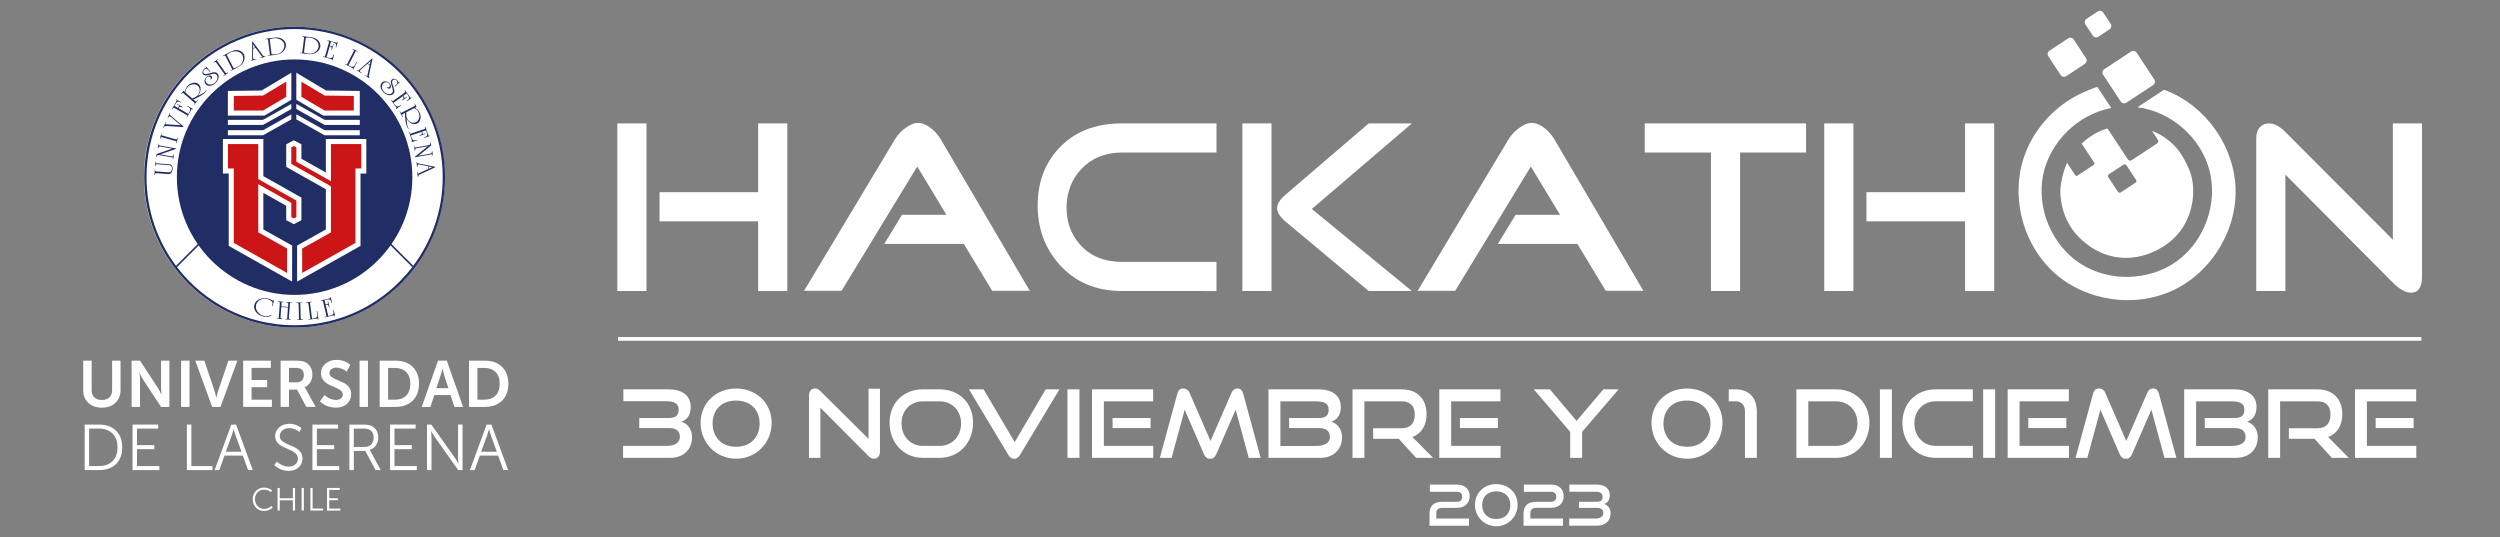 <?xml version="1.0" encoding="utf-8"?>
<!-- Generator: Adobe Illustrator 27.9.0, SVG Export Plug-In . SVG Version: 6.00 Build 0)  -->
<svg version="1.1" id="Capa_1" xmlns="http://www.w3.org/2000/svg" xmlns:xlink="http://www.w3.org/1999/xlink" x="0px" y="0px"
	 viewBox="0 0 1350 290" enable-background="new 0 0 1350 290" xml:space="preserve">
<rect x="0" y="0" width="1350" height="290" fill="#808080" stroke="none"/>
<rect x="0.25" fill="none" width="1349.5" height="290"/>
<g>
	<g>
		<g>
			<g>
				<path fill="#FFFFFF" d="M349.1,157.15h-15.74V66.64h15.74V157.15z M409.4,103.77V66.64h15.74v90.52H409.4v-37.64h-53.25v-15.74
					h53.25V103.77z"/>
				<path fill="#FFFFFF" d="M520.46,131.72H477.5l9.59-15.74h23.97l-15.75-26.07l-40.85,67.11H434.2l49.1-81.83
					c1.59-2.6,3.65-4.74,6.17-6.42c2.18-1.51,4.11-2.31,5.79-2.39c1.85-0.17,3.9,0.46,6.17,1.89c2.6,1.68,4.78,3.99,6.55,6.92
					l48.09,81.83h-20.3L520.46,131.72z"/>
				<path fill="#FFFFFF" d="M605.91,157.15c-14.1,0-25.43-4.83-33.99-14.48c-7.72-8.81-11.58-19.39-11.58-31.72
					c0-12.17,3.69-22.32,11.08-30.47c8.39-9.23,19.89-13.85,34.49-13.85h50.99v15.74h-50.99c-9.06,0-16.41,2.98-22.03,8.94
					c-4.95,5.29-7.6,11.83-7.93,19.64c-0.25,8.23,2.1,15.19,7.05,20.9c5.54,6.38,13.18,9.57,22.91,9.57h50.99v15.74L605.91,157.15
					L605.91,157.15z"/>
				<path fill="#FFFFFF" d="M686.61,157.15h-15.74V66.64h15.74V157.15z M739.1,157.15h23.29l-54.01-44.31l54.01-46.2H739.1
					l-44.94,38.52c-3.02,2.6-4.53,5.04-4.53,7.3c0,2.18,1.51,4.58,4.53,7.18L739.1,157.15z"/>
				<path fill="#FFFFFF" d="M851.8,131.72h-42.95l9.59-15.74h23.97l-15.75-26.07l-40.85,67.11h-20.26l49.1-81.83
					c1.59-2.6,3.65-4.74,6.17-6.42c2.18-1.51,4.11-2.31,5.79-2.39c1.85-0.17,3.9,0.46,6.17,1.89c2.6,1.68,4.78,3.99,6.55,6.92
					l48.09,81.83h-20.3L851.8,131.72z"/>
				<path fill="#FFFFFF" d="M939.65,82.37v74.78h-15.74V82.37h-35.75V66.64h87.12v15.74L939.65,82.37L939.65,82.37z"/>
				<path fill="#FFFFFF" d="M1000.83,157.15h-15.74V66.64h15.74V157.15z M1061.13,103.77V66.64h15.74v90.52h-15.74v-37.64h-53.25
					v-15.74h53.25V103.77z"/>
				<path fill="#FFFFFF" d="M1292.14,152.62l-58.03-58.34v62.87h-15.74V74.57c0-2.43,0.63-4.36,1.89-5.79s2.9-2.14,4.91-2.14
					c2.94,0,5.92,1.55,8.94,4.66l58.03,58.16V66.64h15.74v82.71c0,5.79-1.97,8.69-5.92,8.69
					C1299.02,158.03,1295.74,156.23,1292.14,152.62z"/>
				<g>
					<path fill="#FFFFFF" d="M1133.11,19.82l6-3.96c1.01-0.67,1.29-2.03,0.62-3.04l-3.96-6c-0.67-1.01-2.03-1.29-3.04-0.62l-6,3.96
						c-1.01,0.67-1.29,2.03-0.62,3.04l3.96,6C1130.74,20.21,1132.1,20.49,1133.11,19.82z"/>
					<path fill="#FFFFFF" d="M1194.92,139.19c8.14-10.73,12.76-24.17,12.28-37.64c-0.81-22.75-16.13-44.34-37.35-52.61
						c-0.43-0.17-0.88-0.33-1.34-0.43l-14.27,9.4c18.11,2.29,34.2,16.34,38.84,34c4.71,17.85-2.58,38.24-17.52,49.08
						c-14.94,10.84-36.59,11.42-52.09,1.41c-15.51-10.02-23.88-29.98-20.15-48.06c3.68-17.82,18.89-32.67,36.77-36.02l-7.5-11.37
						c-1.41,0.33-4.69,1.71-5.15,1.89c-1.97,0.77-3.89,1.66-5.76,2.64c-3.75,1.97-7.29,4.35-10.54,7.06
						c-6.49,5.43-11.88,12.21-15.57,19.83c-7.01,14.46-7.22,31.49-1.52,46.42c3.33,8.74,8.68,16.74,15.72,22.93
						c17.1,15.03,43.32,18.7,63.9,8.95C1182.07,152.7,1189.32,146.59,1194.92,139.19z"/>
					<path fill="#FFFFFF" d="M1179.82,120.91c0.12-0.21,0.23-0.42,0.34-0.64c4.89-9.4,5.85-21.28,1.02-30.89
						c-1.83-3.87-4-7.64-7-10.71c-2.64-2.67-5.69-5-9.07-6.67c-0.97-0.48-1.97-0.91-2.99-1.27l3.11,4.72
						c0.44,0.67,0.26,1.58-0.42,2.02l-13.72,9.04c-0.67,0.44-1.58,0.26-2.02-0.42l-11.01-16.7c0,0-3.5,0.75-7.97,3.5
						c-0.01,0-0.01,0.01-0.01,0.01c-1.61,1-3.35,2.25-5.1,3.83c-0.29,0.26-0.59,0.53-0.88,0.81l6.85,10.4
						c0.22,0.33,0.12,0.77-0.2,0.98l-9.07,5.98c-0.33,0.22-0.77,0.12-0.98-0.2l-4.5-6.84c-1.11,2.64-2.01,5.35-2.64,8.12
						c-0.51,2.26-0.85,4.55-0.97,6.88c-0.01,9.48,3.49,18.86,10.37,25.56c7.82,7.61,17.54,11.79,28.7,10.62
						c5.86-0.61,11.88-2.84,17.04-6.27C1173.36,129.72,1177.31,125.66,1179.82,120.91z M1145.21,103.9
						c-0.5,0.33-1.18,0.19-1.51-0.31l-5.24-7.95c-0.33-0.5-0.19-1.17,0.31-1.51l7.96-5.24c0.5-0.33,1.17-0.19,1.51,0.31l5.24,7.95
						c0.33,0.5,0.19,1.18-0.31,1.51L1145.21,103.9z"/>
					<path fill="#FFFFFF" d="M1148.25,55.45l14.43-9.51c1.01-0.67,1.29-2.03,0.62-3.04l-9.51-14.43c-0.67-1.01-2.03-1.29-3.04-0.62
						l-14.43,9.51c-1.01,0.67-1.29,2.03-0.62,3.04l9.51,14.43C1145.88,55.84,1147.24,56.12,1148.25,55.45z"/>
					<path fill="#FFFFFF" d="M1126.46,31.43l-6.64-10.07c-0.67-1.01-2.03-1.29-3.04-0.62l-10.07,6.64
						c-1.01,0.67-1.29,2.03-0.62,3.04l6.64,10.07c0.67,1.01,2.03,1.29,3.04,0.62l10.07-6.64
						C1126.85,33.8,1127.13,32.44,1126.46,31.43z"/>
				</g>
			</g>
		</g>
		<g>
			<g>
				<path fill="#FFFFFF" d="M336.46,247.24v-6.46h23.76c4.07,0,6.92-1.68,6.92-4.89c0-3.05-1.98-4.73-5.6-4.73h-16.33v-5.44h15.88
					c3.66,0,5.39-1.27,5.39-4.48c0-3.41-2.39-4.58-6.67-4.58h-23.2v-6.41h24.48c7.18,0,11.91,3.26,11.91,9.57
					c0,4.68-2.34,7.02-5.09,7.89c3.36,1.07,5.8,4.02,5.8,8.35c0,6.72-4.68,11.19-11.91,11.19h-25.34V247.24z"/>
				<path fill="#FFFFFF" d="M378.33,228.37c0-10.84,8.35-18.57,19.18-18.57c10.79,0,19.18,7.74,19.18,18.57
					c0,10.79-8.4,19.34-19.18,19.34C386.68,247.7,378.33,239.15,378.33,228.37z M397.52,216.31c-8.14,0-12.72,5.24-12.72,12.37
					c0,7.12,4.58,12.57,12.67,12.57c8.14,0,12.72-5.44,12.72-12.57C410.19,221.55,405.56,216.31,397.52,216.31z"/>
				<path fill="#FFFFFF" d="M443.01,220.17v27.07h-6.16v-33.59c0-2.39,1.27-3.87,3.31-3.87c0.97,0,1.78,0.36,2.75,1.32l26.11,25.9
					v-27.07h6.16v33.89c0,2.44-1.32,3.87-3.21,3.87c-1.07,0-2.04-0.46-2.95-1.37L443.01,220.17z"/>
				<path fill="#FFFFFF" d="M498.32,247.24c-10.33,0-17.96-8.14-17.96-18.88c0-10.89,7.63-18.12,17.96-18.12h9.01
					c10.69,0,18.12,7.38,18.12,18.12s-7.58,18.88-18.12,18.88H498.32z M507.33,240.78c6.82,0,11.65-5.14,11.65-12.11
					s-4.83-11.96-11.65-11.96h-9.01c-6.61,0-11.5,4.94-11.5,11.96c0,6.97,4.83,12.11,11.5,12.11H507.33z"/>
				<path fill="#FFFFFF" d="M523.25,210.25h7.89l16.79,28.5l16.74-28.5h7.43l-21.32,35.42c-0.76,1.27-1.78,2.09-3.1,2.09
					c-1.43,0-2.39-0.81-3.15-2.09L523.25,210.25z"/>
				<path fill="#FFFFFF" d="M576.43,247.24v-36.99h6.46v36.99H576.43z"/>
				<path fill="#FFFFFF" d="M589.66,247.24v-36.99h33.03v6.46h-26.61v24.07h26.67v6.46H589.66z M600.8,231.16v-5.44h20.51v5.44
					H600.8z"/>
				<path fill="#FFFFFF" d="M674.33,247.24l-7.07-26l-10.48,24.07c-0.71,1.58-1.73,2.44-3.31,2.44c-1.53,0-2.65-0.86-3.31-2.44
					l-10.43-24.07l-7.07,26h-6.36l9.52-34.81c0.46-1.78,1.48-2.65,3.21-2.65c1.37,0,2.65,0.76,3.26,2.19l11.4,26.16l11.4-26.16
					c0.61-1.42,1.73-2.19,3.1-2.19c1.58,0,2.6,0.87,3.1,2.65l9.46,34.81L674.33,247.24L674.33,247.24z"/>
				<path fill="#FFFFFF" d="M684.96,247.24v-36.99h27.07c7.23,0,12.01,3.26,12.01,9.57c0,4.68-2.39,7.02-5.14,7.89
					c3.36,1.07,5.8,4.02,5.8,8.35c0,6.77-4.68,11.19-11.91,11.19h-27.83V247.24z M696.11,231.16v-5.44h15.98
					c3.66,0,5.39-1.27,5.39-4.48c0-3.92-3.1-4.53-7.89-4.53h-18.17v24.12h18.73c4.63,0,7.99-1.27,7.99-4.88
					c0-3.05-1.98-4.78-5.6-4.78L696.11,231.16L696.11,231.16z"/>
				<path fill="#FFFFFF" d="M764.7,247.24l-9.36-10.28H741.5v-5.7h15.42c4.63,0,7.07-2.65,7.07-7.43s-2.65-7.12-7.07-7.12h-20.15
					v30.53h-6.41v-36.99h26.56c8.45,0,13.43,5.24,13.43,13.48c0,6.11-2.85,10.43-7.63,12.26l11.14,11.25H764.7z"/>
				<path fill="#FFFFFF" d="M777.21,247.24v-36.99h33.03v6.46h-26.61v24.07h26.67v6.46H777.21z M788.36,231.16v-5.44h20.51v5.44
					H788.36z"/>
				<path fill="#FFFFFF" d="M847.89,247.24V233.2l-19.64-22.95h8.7l14.4,17.05l14.45-17.05h8.24l-19.69,22.95v14.04L847.89,247.24
					L847.89,247.24z"/>
				<path fill="#FFFFFF" d="M891.8,228.37c0-10.84,8.35-18.57,19.18-18.57c10.79,0,19.18,7.74,19.18,18.57
					c0,10.79-8.4,19.34-19.18,19.34C900.15,247.7,891.8,239.15,891.8,228.37z M910.99,216.31c-8.14,0-12.72,5.24-12.72,12.37
					c0,7.12,4.58,12.57,12.67,12.57c8.14,0,12.72-5.44,12.72-12.57C923.66,221.55,919.03,216.31,910.99,216.31z"/>
				<path fill="#FFFFFF" d="M942.28,247.24v-24.88c0-3.66-1.83-5.65-5.19-5.65h-3.56v-6.46h3.56c7.43,0,11.6,4.48,11.6,12.11v24.88
					H942.28z"/>
				<path fill="#FFFFFF" d="M970.06,247.24v-36.99h21.42c10.43,0,18.01,7.38,18.01,18.12s-7.58,18.88-18.01,18.88L970.06,247.24
					L970.06,247.24z M991.49,240.78c6.67,0,11.55-5.14,11.55-12.11s-4.88-11.96-11.55-11.96h-15.01v24.07H991.49z"/>
				<path fill="#FFFFFF" d="M1015.15,247.24v-36.99h6.46v36.99H1015.15z"/>
				<path fill="#FFFFFF" d="M1045.27,247.24c-10.33,0-17.96-8.14-17.96-18.88c0-10.89,7.63-18.12,17.96-18.12h20.05v6.46h-20.05
					c-6.61,0-11.5,4.94-11.5,11.96c0,6.97,4.84,12.11,11.5,12.11h20.05v6.46L1045.27,247.24L1045.27,247.24z"/>
				<path fill="#FFFFFF" d="M1070.91,247.24v-36.99h6.46v36.99H1070.91z"/>
				<path fill="#FFFFFF" d="M1084.14,247.24v-36.99h33.03v6.46h-26.61v24.07h26.67v6.46H1084.14z M1095.29,231.16v-5.44h20.51v5.44
					H1095.29z"/>
				<path fill="#FFFFFF" d="M1168.82,247.24l-7.07-26l-10.48,24.07c-0.71,1.58-1.73,2.44-3.31,2.44c-1.53,0-2.65-0.86-3.31-2.44
					l-10.43-24.07l-7.07,26h-6.36l9.52-34.81c0.46-1.78,1.48-2.65,3.21-2.65c1.37,0,2.65,0.76,3.26,2.19l11.4,26.16l11.4-26.16
					c0.61-1.42,1.73-2.19,3.1-2.19c1.58,0,2.59,0.87,3.1,2.65l9.47,34.81L1168.82,247.24L1168.82,247.24z"/>
				<path fill="#FFFFFF" d="M1179.45,247.24v-36.99h27.07c7.23,0,12.01,3.26,12.01,9.57c0,4.68-2.39,7.02-5.14,7.89
					c3.36,1.07,5.8,4.02,5.8,8.35c0,6.77-4.68,11.19-11.91,11.19h-27.83V247.24z M1190.59,231.16v-5.44h15.98
					c3.66,0,5.39-1.27,5.39-4.48c0-3.92-3.1-4.53-7.89-4.53h-18.17v24.12h18.73c4.63,0,7.99-1.27,7.99-4.88
					c0-3.05-1.98-4.78-5.6-4.78L1190.59,231.16L1190.59,231.16z"/>
				<path fill="#FFFFFF" d="M1259.19,247.24l-9.36-10.28h-13.84v-5.7h15.42c4.63,0,7.07-2.65,7.07-7.43s-2.65-7.12-7.07-7.12h-20.15
					v30.53h-6.41v-36.99h26.56c8.45,0,13.43,5.24,13.43,13.48c0,6.11-2.85,10.43-7.63,12.26l11.14,11.25H1259.19z"/>
				<path fill="#FFFFFF" d="M1271.7,247.24v-36.99h33.03v6.46h-26.61v24.07h26.67v6.46H1271.7z M1282.85,231.16v-5.44h20.51v5.44
					H1282.85z"/>
				<path fill="#FFFFFF" d="M771.94,283.88v-6.5c0-4.31,2.38-6.41,6.84-6.41h8.03c1.68,0,2.81-1.01,2.81-2.69s-1.07-2.72-2.81-2.72
					h-14.68v-3.88h14.68c4.4,0,6.81,2.66,6.81,6.23c0,3.66-2.56,6.32-6.78,6.32h-8.06c-2.08,0-3.18,0.98-3.18,2.87v2.9h17.65v3.88
					H771.94z"/>
				<path fill="#FFFFFF" d="M796.48,272.56c0-6.5,5.01-11.14,11.51-11.14c6.47,0,11.51,4.64,11.51,11.14
					c0,6.47-5.04,11.6-11.51,11.6C801.49,284.16,796.48,279.03,796.48,272.56z M807.99,265.32c-4.88,0-7.63,3.14-7.63,7.42
					c0,4.27,2.75,7.54,7.6,7.54c4.88,0,7.63-3.27,7.63-7.54C815.59,268.46,812.82,265.32,807.99,265.32z"/>
				<path fill="#FFFFFF" d="M822.71,283.88v-6.5c0-4.31,2.38-6.41,6.84-6.41h8.03c1.68,0,2.81-1.01,2.81-2.69s-1.07-2.72-2.81-2.72
					H822.9v-3.88h14.68c4.4,0,6.81,2.66,6.81,6.23c0,3.66-2.56,6.32-6.78,6.32h-8.06c-2.08,0-3.18,0.98-3.18,2.87v2.9h17.65v3.88
					H822.71z"/>
				<path fill="#FFFFFF" d="M847.38,283.88V280h14.26c2.44,0,4.15-1.01,4.15-2.93c0-1.83-1.19-2.84-3.36-2.84h-9.8v-3.27h9.52
					c2.2,0,3.24-0.76,3.24-2.69c0-2.05-1.44-2.75-4-2.75h-13.92v-3.85h14.68c4.3,0,7.14,1.95,7.14,5.74c0,2.81-1.4,4.21-3.05,4.73
					c2.02,0.64,3.48,2.41,3.48,5.01c0,4.03-2.81,6.72-7.14,6.72L847.38,283.88L847.38,283.88z"/>
			</g>
		</g>
		<line fill="none" stroke="#FFFFFF" stroke-width="2" stroke-miterlimit="10" x1="333.71" y1="183" x2="1307.53" y2="183"/>
	</g>
	<g>
		<ellipse fill-rule="evenodd" clip-rule="evenodd" fill="#FFFFFF" cx="158.95" cy="95.65" rx="81.23" ry="81.23"/>
		<ellipse fill-rule="evenodd" clip-rule="evenodd" fill="#212E66" cx="159.09" cy="95.67" rx="63.58" ry="63.58"/>
		<polygon fill-rule="evenodd" clip-rule="evenodd" fill="#FFFFFF" points="141.26,48.88 157.32,39.26 157.32,53.86 142.78,62.43 
			123.05,62.43 123.05,49.11 		"/>
		<polygon fill-rule="evenodd" clip-rule="evenodd" fill="#CB1517" points="126.26,51.81 126.26,59.69 142.03,59.69 154.58,52.29 
			154.58,44.09 142.03,51.61 		"/>
		<polygon fill-rule="evenodd" clip-rule="evenodd" fill="#FFFFFF" points="123.05,67.46 142.03,67.46 157.32,58.86 157.32,56.12 
			142.03,64.72 123.05,64.72 		"/>
		<polygon fill-rule="evenodd" clip-rule="evenodd" fill="#FFFFFF" points="123.05,73.06 142.03,73.06 157.32,64.46 157.32,61.72 
			142.03,70.32 123.05,70.32 		"/>
		<polygon fill-rule="evenodd" clip-rule="evenodd" fill="#FFFFFF" points="142.21,95.12 162.77,106.7 162.77,118.89 158.67,121.07 
			154.56,118.9 154.56,111.1 142.21,104.14 142.21,123.9 157.75,132.59 157.73,152.06 123.51,132.77 123.51,93.72 120.36,93.72 
			120.36,75.05 142.21,75.05 		"/>
		<polygon fill-rule="evenodd" clip-rule="evenodd" fill="#CB1517" points="123.1,77.79 126.25,77.79 139.47,77.79 139.47,90.98 
			139.47,96.72 160.03,108.3 160.03,117.25 158.67,117.97 157.3,117.25 157.3,109.5 139.47,99.46 139.47,125.5 155.01,134.19 
			155,147.38 126.25,131.18 126.25,90.98 123.1,90.98 		"/>
		<polygon fill-rule="evenodd" clip-rule="evenodd" fill="#FFFFFF" points="162.77,85.73 175.97,93.16 175.97,75.05 197.81,75.05 
			197.81,93.72 194.67,93.72 194.67,132.77 160.44,152.06 160.43,132.59 175.97,123.9 175.97,102.18 154.56,90.12 154.56,77.93 
			158.66,75.76 162.77,77.93 		"/>
		<polygon fill-rule="evenodd" clip-rule="evenodd" fill="#CB1517" points="160.04,79.58 160.04,87.33 178.71,97.84 178.71,90.98 
			178.71,77.79 191.93,77.79 195.08,77.79 195.08,90.98 191.93,90.98 191.93,131.18 163.18,147.38 163.17,134.19 178.71,125.5 
			178.71,100.92 178.25,100.32 157.3,88.52 157.3,79.58 158.67,78.85 		"/>
		<polygon fill-rule="evenodd" clip-rule="evenodd" fill="#FFFFFF" points="176.07,48.88 160.01,39.26 160.01,53.86 174.55,62.43 
			194.28,62.43 194.28,49.11 		"/>
		<polygon fill-rule="evenodd" clip-rule="evenodd" fill="#CB1517" points="191.06,51.81 191.06,59.69 175.3,59.69 162.75,52.29 
			162.75,44.09 175.3,51.61 		"/>
		<polygon fill-rule="evenodd" clip-rule="evenodd" fill="#FFFFFF" points="194.28,67.46 175.3,67.46 160.01,58.86 160.01,56.12 
			175.3,64.72 194.28,64.72 		"/>
		<polygon fill-rule="evenodd" clip-rule="evenodd" fill="#FFFFFF" points="194.28,73.06 175.3,73.06 160.01,64.46 160.01,61.72 
			175.3,70.32 194.28,70.32 		"/>
		<path fill-rule="evenodd" clip-rule="evenodd" fill="#212E66" d="M108.08,131.73l-12.51,12.51
			c14.61,19.08,37.63,31.39,63.52,31.39c25.9,0,48.91-12.31,63.53-31.4l-12.49-12.49l0.61-0.61l12.41,12.41
			c10-13.35,15.92-29.93,15.92-47.89c0-44.17-35.81-79.97-79.97-79.97c-44.17,0-79.97,35.8-79.97,79.97
			c0,17.96,5.92,34.54,15.92,47.89l12.43-12.43L108.08,131.73L108.08,131.73z M159.09,14.43c44.86,0,81.23,36.36,81.23,81.23
			c0,44.86-36.37,81.23-81.23,81.23s-81.23-36.36-81.23-81.23C77.86,50.8,114.23,14.43,159.09,14.43z"/>
		<path fill-rule="evenodd" clip-rule="evenodd" fill="#212E66" d="M83.98,89.74l-0.26-0.02l0.19-2.47l0.26,0.02l-0.07,0.88
			l7.46,0.57c0.36,0.03,0.67,0.16,0.93,0.41s0.45,0.55,0.57,0.92c0.12,0.37,0.17,0.74,0.16,1.11c-0.03,0.37-0.11,0.77-0.26,1.21
			s-0.31,0.78-0.51,1.01c-0.41,0.47-0.95,0.68-1.61,0.63l-6.49-0.49c-0.43-0.03-0.68,0.31-0.73,1.02l-0.26-0.02l0.23-2.96l0.26,0.02
			l-0.07,0.93l7.25,0.55c0.51,0.04,0.93-0.12,1.27-0.49c0.34-0.36,0.53-0.84,0.58-1.44c0.04-0.53-0.09-0.98-0.4-1.35
			c-0.3-0.36-0.69-0.56-1.15-0.6l-6.61-0.5c-0.43-0.03-0.67,0.23-0.71,0.78L83.98,89.74L83.98,89.74z M93.26,85.96l0.16-0.87
			l-7.35-1.31c-0.41-0.07-0.7-0.08-0.89-0.02c-0.3,0.09-0.5,0.43-0.61,1.02l-0.26-0.05l0.28-1.57l8.35-2.88l0.01-0.03l-6.4-1.14
			c-0.27-0.05-0.51,0.02-0.72,0.2c-0.22,0.18-0.36,0.43-0.41,0.75L85.16,80l0.42-2.37l0.26,0.05l-0.14,0.8l9.35,1.67L95,80.42
			l-8.4,2.94v0.02l5.82,1.04c0.45,0.08,0.78,0.02,0.99-0.19c0.14-0.17,0.24-0.45,0.31-0.84l0.26,0.05l-0.46,2.58L93.26,85.96
			L93.26,85.96z M95.01,77.25l0.27-0.95l-7.81-2.22c-0.26-0.07-0.45-0.03-0.58,0.13c-0.13,0.16-0.25,0.42-0.34,0.76L86.3,74.9
			l0.82-2.89l0.25,0.07l-0.27,0.94l7.6,2.16c0.23,0.07,0.39,0.1,0.47,0.1c0.15,0,0.28-0.04,0.37-0.13c0.08-0.12,0.18-0.38,0.3-0.8
			l0.25,0.07l-0.82,2.9L95.01,77.25L95.01,77.25z M97.61,67.63l-5.34-4.49c-0.22-0.15-0.35-0.24-0.4-0.26
			c-0.26-0.12-0.46-0.1-0.62,0.03c-0.16,0.14-0.3,0.35-0.43,0.64l-0.07,0.16l-0.24-0.11l1.21-2.69l0.24,0.11l-0.39,0.87l7.53,6.41
			l-0.14,0.32l-8.48-0.56c-0.5-0.03-0.88-0.03-1.13,0s-0.44,0.1-0.55,0.2c-0.12,0.1-0.22,0.27-0.33,0.49l-0.13,0.3l-0.24-0.11
			l1.38-3.05L89.71,66l-0.49,1.07L97.61,67.63L97.61,67.63z M103.57,58.84l0.49,0.28l0.16-0.27l-2.93-1.68l-0.16,0.27l0.63,0.36
			c0.39,0.22,0.66,0.49,0.82,0.79c0.16,0.3,0.18,0.69,0.06,1.15c-0.26,0.58-0.56,1.18-0.91,1.78l-5.34-3.07
			c0.18-0.31,0.33-0.51,0.45-0.6c0.22-0.22,0.48-0.3,0.78-0.23c0.29,0.07,0.62,0.21,0.97,0.41l0.13-0.23l-2.96-1.7l-0.13,0.23
			l1.21,0.7l-0.73,1.26l-1.98-1.14l0.21-0.37c0.52-0.9,0.97-1.48,1.34-1.73c0.4-0.27,0.94-0.21,1.6,0.18l0.44,0.25l0.15-0.27
			l-2.72-1.56l-0.16,0.27l0.51,0.3l-2.63,4.57l0.23,0.13c0.18-0.31,0.35-0.52,0.52-0.63s0.37-0.1,0.61,0.04l7.01,4.03l-0.5,0.87
			l0.22,0.13L103.57,58.84L103.57,58.84z M97.74,50.6l1.33-1.53l0.67,0.58c0.24-1.23,0.7-2.26,1.38-3.1
			c0.53-0.61,1.17-1.1,1.92-1.44c0.75-0.35,1.5-0.5,2.24-0.46s1.37,0.28,1.88,0.72c0.56,0.48,0.92,1.08,1.08,1.81
			c0.16,0.72,0.13,1.48-0.1,2.27c-0.23,0.79-0.62,1.53-1.17,2.23l0.02,0.02c0.21-0.12,0.64-0.34,1.3-0.66s1.2-0.62,1.61-0.89
			c0.42-0.27,0.78-0.58,1.1-0.94c0.23-0.27,0.37-0.49,0.41-0.68l0.19-0.02c-0.03,0.38-0.21,0.77-0.56,1.17
			c-0.28,0.33-0.6,0.63-0.96,0.91s-0.68,0.51-0.98,0.7c-0.3,0.19-0.78,0.47-1.44,0.86c-1.28,0.67-2.37,1.19-3.27,1.55l0.98,0.85
			c0.15,0.13,0.28,0.21,0.39,0.22c0.1,0.02,0.21-0.01,0.32-0.09c0.14-0.13,0.29-0.27,0.44-0.4c0.07-0.11,0.17-0.24,0.31-0.4
			l0.2,0.17l-2.19,2.53l-0.2-0.17l0.61-0.71l-6.15-5.33c-0.31-0.27-0.67-0.18-1.07,0.29l-0.1,0.12L97.74,50.6L97.74,50.6z
			 M100.17,50.01l3.84,3.33l-0.06-0.28c1.31-0.43,2.27-0.98,2.87-1.68c0.45-0.52,0.75-1.1,0.91-1.76c0.16-0.65,0.15-1.28-0.01-1.88
			c-0.16-0.61-0.47-1.1-0.92-1.49c-0.5-0.4-1.08-0.64-1.76-0.71s-1.35,0.03-2.03,0.3s-1.28,0.69-1.8,1.26
			C100.44,47.97,100.1,48.94,100.17,50.01L100.17,50.01z M111.22,35.87l-0.24,0.21l0.37,0.43c-0.49,0.2-0.84,0.4-1.05,0.59
			c-0.47,0.45-0.79,0.97-0.93,1.55c-0.14,0.58-0.04,1.07,0.3,1.46c0.26,0.31,0.58,0.49,0.94,0.57c0.36,0.07,0.74,0.08,1.14,0
			c0.4-0.07,0.87-0.19,1.43-0.37c0.62-0.18,1.14-0.31,1.57-0.4c0.43-0.08,0.84-0.1,1.23-0.04c0.39,0.06,0.72,0.23,0.98,0.51
			c0.32,0.37,0.49,0.81,0.51,1.33c0.02,0.52-0.11,1.04-0.37,1.57s-0.63,1.01-1.1,1.41c-0.53,0.45-1.08,0.75-1.66,0.89
			s-1.13,0.13-1.64-0.02s-0.93-0.42-1.26-0.8c-0.21-0.27-0.36-0.58-0.44-0.95c-0.08-0.36-0.06-0.73,0.05-1.1s0.33-0.69,0.64-0.96
			c0.21-0.18,0.44-0.31,0.7-0.37c0.26-0.07,0.5-0.07,0.72-0.02s0.4,0.15,0.52,0.29c0.28,0.33,0.27,0.69-0.05,1.08l0.14,0.26
			c0.16-0.09,0.28-0.16,0.34-0.22c0.27-0.24,0.42-0.51,0.46-0.83c0.03-0.31-0.05-0.58-0.24-0.81c-0.2-0.23-0.46-0.36-0.78-0.39
			s-0.66,0.03-1.01,0.16c-0.35,0.14-0.65,0.31-0.91,0.54c-0.42,0.36-0.72,0.79-0.92,1.28c-0.2,0.49-0.26,0.98-0.2,1.47
			c0.06,0.49,0.25,0.91,0.57,1.28c0.4,0.46,0.89,0.74,1.47,0.85c0.58,0.1,1.2,0.04,1.85-0.19c0.64-0.23,1.25-0.59,1.82-1.09
			c0.44-0.38,0.81-0.81,1.12-1.27c0.31-0.47,0.53-0.94,0.67-1.43c0.13-0.49,0.16-0.96,0.09-1.41c-0.07-0.45-0.26-0.86-0.57-1.2
			c-0.3-0.35-0.67-0.57-1.12-0.65c-0.44-0.09-0.9-0.08-1.38,0c-0.47,0.09-1.04,0.23-1.69,0.43c-0.59,0.19-1.07,0.32-1.43,0.4
			s-0.7,0.1-1.04,0.06c-0.33-0.04-0.61-0.2-0.83-0.45c-0.15-0.17-0.24-0.37-0.26-0.61c-0.02-0.23,0.02-0.47,0.12-0.71
			c0.11-0.24,0.26-0.45,0.47-0.65c0.46-0.4,0.88-0.51,1.28-0.33c0.39,0.18,0.79,0.49,1.18,0.94l0.57,0.65l0.24-0.21L111.22,35.87
			L111.22,35.87z M120.61,40.9l0.8-0.57l-4.7-6.61c-0.15-0.22-0.33-0.3-0.54-0.26s-0.46,0.17-0.74,0.37l-0.15-0.21l2.45-1.74
			l0.15,0.21l-0.79,0.56l4.58,6.44c0.14,0.19,0.24,0.32,0.3,0.37c0.12,0.1,0.24,0.14,0.37,0.13c0.14-0.04,0.38-0.19,0.73-0.43
			l0.15,0.21l-2.46,1.75L120.61,40.9L120.61,40.9z M124.59,38.03l0.12,0.23l3.29-1.69c0.81-0.42,1.48-0.84,1.99-1.28
			c0.52-0.44,0.91-0.87,1.18-1.3c0.27-0.43,0.49-0.88,0.65-1.37c0.41-1.19,0.35-2.32-0.18-3.39c-0.18-0.36-0.43-0.68-0.74-0.96
			c-0.31-0.28-0.65-0.52-1.03-0.71c-0.38-0.19-0.78-0.34-1.2-0.43c-0.63-0.13-1.29-0.13-1.95,0c-0.67,0.12-1.41,0.39-2.22,0.81
			l-4.12,2.11l0.12,0.23l0.19-0.1c0.54-0.27,0.9-0.21,1.11,0.19l3.68,7.19L124.59,38.03L124.59,38.03z M130.88,29.71
			c-0.37-0.64-0.91-1.15-1.62-1.5c-0.71-0.36-1.49-0.53-2.35-0.51c-0.86,0.01-1.69,0.22-2.49,0.63c-0.93,0.47-1.58,0.91-1.96,1.31
			l3.69,7.21c0.63-0.11,1.43-0.41,2.4-0.91c0.8-0.41,1.44-0.97,1.92-1.68s0.76-1.47,0.83-2.29
			C131.38,31.16,131.24,30.41,130.88,29.71L130.88,29.71z M141.67,30.83L138,25.87l-1.33,0.38l-0.05,4.29
			c-0.01,0.4,0.03,0.73,0.11,1.01c0.06,0.21,0.16,0.34,0.29,0.4c0.14,0.06,0.34,0.06,0.6,0.01c0.15-0.02,0.39-0.08,0.73-0.18
			l0.07,0.25l-2.87,0.82l-0.07-0.25l0.68-0.19l0.01-9.88l0.3-0.09l4.86,6.59c0.16,0.23,0.34,0.47,0.51,0.72
			c0.18,0.25,0.39,0.44,0.62,0.57s0.5,0.16,0.8,0.07l0.07,0.25l-2.65,0.75l-0.07-0.25L141.67,30.83L141.67,30.83z M137.82,25.58
			l-1.11-1.56l-0.03,0.01l0.02,1.9L137.82,25.58L137.82,25.58z M144.78,29.84l1-0.13l-1.02-8.02c-0.06-0.45-0.38-0.64-0.98-0.56
			l-0.21,0.03l-0.03-0.26l4.59-0.58c0.9-0.12,1.69-0.12,2.36-0.01s1.28,0.33,1.83,0.67c0.36,0.23,0.69,0.5,0.98,0.81
			c0.3,0.31,0.54,0.65,0.73,1.02s0.31,0.76,0.37,1.16c0.13,1.19-0.2,2.27-0.99,3.25c-0.32,0.4-0.68,0.76-1.07,1.07
			c-0.4,0.31-0.91,0.58-1.55,0.82c-0.63,0.24-1.4,0.41-2.31,0.53l-3.67,0.47L144.78,29.84L144.78,29.84z M153.53,24.16
			c-0.13-0.73-0.46-1.39-1.01-1.96c-0.55-0.58-1.23-1-2.04-1.28c-0.82-0.28-1.67-0.36-2.55-0.25c-1.03,0.13-1.8,0.32-2.29,0.57
			l1.02,8.04c0.63,0.11,1.49,0.1,2.57-0.03c0.89-0.11,1.68-0.42,2.38-0.93c0.7-0.51,1.21-1.13,1.56-1.87
			C153.5,25.69,153.63,24.93,153.53,24.16L153.53,24.16z M162.17,28.45l1,0.13l1.02-8.02c0.06-0.45-0.21-0.71-0.81-0.79l-0.21-0.03
			l0.03-0.26l4.6,0.58c0.9,0.11,1.67,0.31,2.29,0.58s1.16,0.64,1.61,1.1c0.29,0.31,0.54,0.66,0.75,1.03s0.36,0.76,0.45,1.17
			s0.12,0.81,0.07,1.21c-0.17,1.18-0.76,2.15-1.77,2.9c-0.41,0.31-0.84,0.57-1.31,0.77c-0.46,0.2-1.03,0.33-1.71,0.4
			c-0.67,0.07-1.46,0.05-2.37-0.07l-3.67-0.47L162.17,28.45L162.17,28.45z M172.06,25.13c0.06-0.74-0.1-1.46-0.49-2.15
			c-0.38-0.69-0.94-1.28-1.65-1.75c-0.72-0.48-1.52-0.77-2.41-0.88c-1.03-0.13-1.82-0.14-2.36-0.02l-1.02,8.03
			c0.58,0.27,1.42,0.47,2.49,0.61c0.89,0.11,1.74,0.01,2.54-0.3c0.8-0.32,1.46-0.79,1.98-1.42
			C171.65,26.61,171.96,25.91,172.06,25.13L172.06,25.13z M179.38,32.06l-5-1.42l0.07-0.25l0.97,0.28l2.21-7.77
			c0.08-0.26,0.04-0.46-0.11-0.6c-0.15-0.13-0.39-0.25-0.74-0.35l0.07-0.25l5.07,1.44l0.16-0.57l0.3,0.08l-0.86,3.01l-0.3-0.09
			l0.14-0.49c0.21-0.74,0.14-1.27-0.22-1.59c-0.33-0.3-1-0.6-2-0.88l-0.41-0.12l-0.62,2.2l1.4,0.4l0.38-1.35l0.25,0.07l-0.93,3.28
			l-0.25-0.07c0.11-0.39,0.17-0.74,0.17-1.04s-0.14-0.53-0.41-0.7c-0.12-0.09-0.35-0.19-0.69-0.29l-1.68,5.93
			c0.67,0.19,1.32,0.34,1.95,0.45c0.48,0,0.85-0.12,1.1-0.34c0.26-0.22,0.45-0.55,0.57-0.99l0.2-0.69l0.3,0.08l-0.92,3.25l-0.3-0.08
			L179.38,32.06L179.38,32.06z M193.14,27.73l-0.12,0.23l-0.88-0.45l-4,7.8c0.49,0.25,0.93,0.44,1.34,0.59
			c0.4,0.14,0.79,0.19,1.16,0.14c0.37-0.05,0.65-0.25,0.84-0.62l1.04-2.03l0.28,0.14l-2.07,4.03l-0.28-0.14l0.26-0.5l-4.37-2.24
			l0.12-0.23l0.86,0.44l3.71-7.25c0.11-0.22,0.11-0.41-0.02-0.57s-0.35-0.32-0.65-0.47l0.12-0.23L193.14,27.73L193.14,27.73z
			 M198.3,41.23l-0.92-0.59l-0.14,0.22l2.32,1.49l0.14-0.22c-0.27-0.17-0.43-0.39-0.48-0.65c-0.05-0.26-0.05-0.54,0.02-0.84
			s0.13-0.58,0.2-0.86l1.71-8.01l-0.27-0.17l-7.4,6.54l-0.6-0.38l-0.14,0.22l2.51,1.61l0.14-0.22c-0.29-0.19-0.5-0.33-0.61-0.43
			c-0.21-0.16-0.35-0.31-0.39-0.45c-0.05-0.14-0.01-0.3,0.1-0.48c0.16-0.24,0.38-0.49,0.69-0.75l3.25-2.81l1.17,0.75L198.3,41.23
			L198.3,41.23z M199.68,34.87l-1.01-0.61l1.41-1.27l0.03,0.02L199.68,34.87L199.68,34.87z M215.87,44.33l-2.61,2.49l-0.22-0.23
			l0.63-0.6c0.43-0.41,0.73-0.82,0.88-1.22c0.15-0.4,0.02-0.82-0.39-1.26c-0.21-0.2-0.43-0.35-0.68-0.44
			c-0.24-0.09-0.48-0.12-0.71-0.09c-0.23,0.03-0.43,0.13-0.6,0.29c-0.25,0.23-0.38,0.52-0.41,0.85c-0.03,0.33,0.01,0.68,0.1,1.03
			c0.1,0.36,0.26,0.83,0.47,1.41c0.23,0.64,0.4,1.2,0.51,1.67c0.11,0.47,0.13,0.93,0.07,1.38s-0.26,0.83-0.6,1.15
			c-0.33,0.32-0.73,0.53-1.18,0.62s-0.92,0.09-1.41-0.02s-0.98-0.31-1.46-0.6c-0.48-0.29-0.93-0.64-1.33-1.06
			c-0.52-0.55-0.91-1.14-1.17-1.77c-0.26-0.64-0.35-1.25-0.27-1.84s0.34-1.09,0.78-1.51c0.35-0.33,0.76-0.54,1.25-0.63
			c0.48-0.09,0.98-0.05,1.48,0.13c0.5,0.17,0.94,0.46,1.32,0.86c0.24,0.25,0.43,0.54,0.58,0.88c0.15,0.34,0.22,0.67,0.21,1
			c-0.02,0.32-0.13,0.59-0.35,0.8c-0.21,0.2-0.48,0.3-0.79,0.28c-0.32-0.02-0.6-0.15-0.85-0.42c-0.06-0.06-0.14-0.17-0.23-0.33
			l0.26-0.15c0.41,0.3,0.77,0.3,1.08,0c0.13-0.13,0.22-0.3,0.26-0.53c0.04-0.22,0.02-0.46-0.05-0.72c-0.08-0.25-0.21-0.48-0.4-0.68
			c-0.29-0.3-0.62-0.5-0.99-0.6c-0.37-0.1-0.74-0.1-1.1,0s-0.67,0.26-0.93,0.48c-0.36,0.34-0.61,0.78-0.74,1.29
			c-0.13,0.52-0.11,1.06,0.06,1.64c0.17,0.58,0.49,1.11,0.97,1.62c0.43,0.45,0.92,0.79,1.46,1.03c0.54,0.24,1.07,0.34,1.59,0.3
			c0.51-0.04,0.95-0.23,1.3-0.57c0.27-0.28,0.43-0.61,0.47-1.01c0.04-0.39,0-0.8-0.1-1.22c-0.11-0.43-0.26-0.94-0.47-1.55
			c-0.2-0.55-0.35-1.02-0.44-1.41s-0.11-0.77-0.05-1.14s0.23-0.69,0.53-0.97c0.38-0.36,0.86-0.49,1.45-0.37
			c0.59,0.12,1.12,0.4,1.59,0.85c0.19,0.2,0.41,0.55,0.64,1.02l0.41-0.39L215.87,44.33L215.87,44.33z M214.16,58.3l-0.46,0.33
			l0.18,0.26l2.75-1.96l-0.18-0.25l-0.59,0.42c-0.37,0.26-0.72,0.4-1.06,0.41c-0.34,0.02-0.7-0.13-1.08-0.42
			c-0.42-0.48-0.83-1-1.24-1.57l5.02-3.57c0.21,0.29,0.33,0.51,0.36,0.66c0.11,0.3,0.07,0.57-0.11,0.8
			c-0.19,0.24-0.45,0.47-0.78,0.71l0.15,0.21l2.78-1.98l-0.15-0.21l-1.14,0.81l-0.84-1.19l1.86-1.32l0.25,0.35
			c0.6,0.85,0.94,1.5,1.01,1.94c0.07,0.48-0.2,0.94-0.83,1.38l-0.41,0.29l0.18,0.25l2.55-1.82l-0.18-0.25l-0.48,0.34l-3.06-4.3
			l-0.21,0.15c0.21,0.29,0.32,0.54,0.36,0.73c0.03,0.2-0.06,0.38-0.29,0.54l-6.59,4.68l-0.58-0.82l-0.21,0.15L214.16,58.3
			L214.16,58.3z M224,55.97l0.93,1.81l-0.78,0.4c1.05,0.69,1.84,1.5,2.35,2.44c0.37,0.72,0.57,1.5,0.62,2.32
			c0.04,0.83-0.1,1.58-0.41,2.25c-0.31,0.68-0.77,1.17-1.37,1.48c-0.66,0.34-1.35,0.44-2.08,0.32s-1.42-0.43-2.06-0.94
			c-0.65-0.51-1.19-1.15-1.63-1.92l-0.03,0.02c0.03,0.23,0.07,0.72,0.13,1.45c0.05,0.73,0.13,1.34,0.22,1.83
			c0.09,0.49,0.25,0.95,0.47,1.37c0.16,0.31,0.32,0.53,0.47,0.64l-0.05,0.18c-0.35-0.17-0.64-0.49-0.88-0.96
			c-0.2-0.38-0.36-0.79-0.48-1.23c-0.13-0.44-0.22-0.83-0.28-1.17c-0.06-0.35-0.15-0.9-0.26-1.65c-0.14-1.44-0.21-2.64-0.21-3.62
			l-1.16,0.59c-0.18,0.09-0.3,0.19-0.35,0.28c-0.06,0.09-0.07,0.2-0.03,0.33c0.07,0.18,0.14,0.37,0.21,0.56
			c0.08,0.1,0.16,0.25,0.25,0.43l-0.23,0.12l-1.53-2.98l0.23-0.12l0.43,0.83l7.25-3.71c0.37-0.19,0.41-0.56,0.13-1.1l-0.07-0.14
			L224,55.97L224,55.97z M223.64,58.43c1.02,0.34,1.79,1.02,2.32,2.05c0.33,0.69,0.5,1.41,0.49,2.14c0,0.73-0.16,1.4-0.48,2
			c-0.32,0.6-0.76,1.06-1.32,1.37c-0.53,0.27-1.11,0.37-1.73,0.29c-0.62-0.07-1.21-0.3-1.75-0.7c-0.55-0.39-0.98-0.89-1.29-1.5
			c-0.42-0.82-0.58-1.91-0.48-3.28l-0.29-0.05L223.64,58.43L223.64,58.43z M222.61,76.35l-0.53,0.18l0.1,0.3l3.2-1.08l-0.1-0.3
			l-0.68,0.23c-0.43,0.14-0.8,0.17-1.14,0.09c-0.33-0.08-0.63-0.32-0.91-0.72c-0.26-0.58-0.51-1.2-0.73-1.86l5.84-1.98
			c0.11,0.34,0.17,0.58,0.16,0.74c0.02,0.32-0.09,0.56-0.34,0.73c-0.25,0.17-0.57,0.32-0.95,0.45l0.08,0.25l3.23-1.09l-0.08-0.25
			l-1.33,0.45l-0.47-1.38l2.16-0.73l0.14,0.41c0.33,0.99,0.47,1.7,0.41,2.15c-0.07,0.48-0.46,0.84-1.19,1.08L229,74.18l0.1,0.3
			l2.97-1l-0.1-0.3l-0.56,0.19l-1.69-4.99l-0.25,0.08c0.11,0.34,0.16,0.61,0.13,0.8c-0.03,0.2-0.17,0.34-0.43,0.43l-7.66,2.59
			l-0.32-0.95l-0.25,0.08L222.61,76.35L222.61,76.35z M223.76,78.87l0.16,0.87l7.35-1.31c0.41-0.07,0.69-0.17,0.85-0.29
			c0.25-0.19,0.32-0.57,0.22-1.17l0.26-0.04l0.28,1.57l-6.84,5.59l0.01,0.03l6.4-1.14c0.27-0.05,0.47-0.19,0.61-0.44
			s0.18-0.52,0.13-0.84l0.26-0.05l0.42,2.37l-0.26,0.05l-0.14-0.8l-9.35,1.67l-0.05-0.27l6.86-5.67v-0.02l-5.83,1.04
			c-0.45,0.08-0.74,0.26-0.86,0.52c-0.07,0.2-0.07,0.5,0,0.9l-0.26,0.05l-0.46-2.58L223.76,78.87L223.76,78.87z M225.7,93.8
			l5.59-2.6l-0.11-1.38l-4.19-0.9c-0.39-0.09-0.72-0.12-1.01-0.1c-0.21,0.02-0.37,0.09-0.45,0.2c-0.08,0.12-0.13,0.32-0.13,0.59
			c-0.01,0.15,0,0.4,0.03,0.75l-0.26,0.02l-0.23-2.97l0.26-0.02l0.05,0.71l9.68,1.97l0.02,0.31l-7.43,3.45
			c-0.26,0.11-0.53,0.23-0.8,0.36c-0.28,0.13-0.5,0.29-0.68,0.49s-0.25,0.46-0.23,0.77l-0.26,0.02l-0.21-2.75l0.26-0.02L225.7,93.8
			L225.7,93.8z M231.62,91.07l1.75-0.78v-0.03l-1.87-0.36L231.62,91.07z"/>
		<path fill-rule="evenodd" clip-rule="evenodd" fill="#212E66" d="M147.58,162.55l0.19-0.81l0.27,0.06l-0.83,3.6l-0.27-0.06
			c0.15-0.66,0.23-1.16,0.23-1.51c0-0.35-0.11-0.66-0.33-0.95s-0.57-0.56-1.05-0.82c-0.48-0.26-0.98-0.44-1.49-0.56
			c-0.99-0.23-1.93-0.22-2.79,0.02c-0.87,0.24-1.58,0.65-2.15,1.22c-0.57,0.58-0.93,1.22-1.1,1.93c-0.13,0.59-0.14,1.19-0.01,1.81
			s0.38,1.21,0.74,1.77c0.37,0.56,0.85,1.04,1.43,1.45c0.58,0.41,1.24,0.69,1.97,0.86c0.76,0.18,1.48,0.21,2.15,0.11
			s1.27-0.29,1.8-0.55l0.22,0.38c-0.65,0.29-1.36,0.47-2.14,0.53c-0.77,0.06-1.54,0.02-2.29-0.14c-1.07-0.25-2.01-0.69-2.82-1.34
			c-0.81-0.64-1.4-1.4-1.76-2.26s-0.45-1.72-0.25-2.57c0.16-0.7,0.48-1.32,0.97-1.85c0.48-0.53,1.08-0.95,1.78-1.26
			s1.45-0.5,2.27-0.56c0.81-0.07,1.61-0.01,2.41,0.17C145.81,161.47,146.76,161.91,147.58,162.55L147.58,162.55z M160.46,172.52
			l1-0.03l-0.21-8.24c-0.01-0.27-0.11-0.44-0.31-0.52s-0.48-0.11-0.84-0.11l-0.01-0.26l3.05-0.08l0.01,0.26l-0.99,0.02l0.2,8.02
			c0.01,0.24,0.02,0.41,0.05,0.48c0.04,0.15,0.12,0.25,0.24,0.32c0.14,0.04,0.43,0.06,0.86,0.05l0.01,0.26l-3.06,0.08V172.52
			L160.46,172.52z M168.34,162.9l0.03,0.26l-1,0.13l1.12,8.83c0.55-0.07,1.04-0.16,1.46-0.27c0.42-0.11,0.77-0.3,1.05-0.55
			c0.29-0.25,0.4-0.59,0.35-1l-0.29-2.3l0.31-0.04l0.58,4.57l-0.31,0.04l-0.07-0.57l-4.94,0.63l-0.03-0.26l0.98-0.12l-1.04-8.2
			c-0.03-0.25-0.15-0.4-0.35-0.46c-0.2-0.06-0.47-0.07-0.82-0.02l-0.03-0.26L168.34,162.9L168.34,162.9z M180.55,170.22l-5.15,1.19
			l-0.06-0.26l0.99-0.23l-1.85-8c-0.06-0.27-0.19-0.43-0.39-0.48s-0.47-0.03-0.83,0.05l-0.06-0.26l5.22-1.2l-0.14-0.59l0.31-0.07
			l0.72,3.1l-0.31,0.07l-0.12-0.5c-0.18-0.76-0.5-1.19-0.97-1.31c-0.45-0.11-1.19-0.04-2.22,0.2l-0.43,0.1l0.52,2.26l1.44-0.33
			l-0.32-1.39l0.26-0.06l0.78,3.37l-0.26,0.06c-0.09-0.4-0.21-0.74-0.36-1.01c-0.15-0.27-0.39-0.41-0.71-0.42
			c-0.15-0.03-0.4,0-0.76,0.08l1.41,6.1c0.69-0.16,1.34-0.35,1.96-0.55c0.42-0.24,0.7-0.52,0.82-0.85c0.12-0.33,0.12-0.71,0.02-1.16
			l-0.16-0.71l0.31-0.07l0.77,3.34l-0.31,0.07L180.55,170.22L180.55,170.22z M156.61,163.45l-0.62,8.15
			c-0.02,0.26,0.01,0.46,0.1,0.58c0.11,0.11,0.35,0.19,0.71,0.25c0.07-0.01,0.17-0.02,0.28-0.01l-0.02,0.26l-3.05-0.23l0.02-0.26
			l1,0.08l0.47-6.21l-3.6-0.27l-0.42,5.48c-0.03,0.35,0.06,0.58,0.25,0.68c0.12,0.05,0.39,0.1,0.82,0.13l-0.02,0.26l-3.05-0.23
			l0.02-0.26l1,0.08l0.62-8.22c0.03-0.44-0.26-0.68-0.88-0.73l-0.21-0.02l0.02-0.26l3.03,0.23l-0.02,0.26l-0.95-0.07l-0.18,2.34
			l3.6,0.27l0.13-1.68c0.02-0.22-0.05-0.39-0.21-0.51s-0.37-0.19-0.64-0.21l-0.25-0.02l0.02-0.26l3.05,0.23l-0.02,0.26
			L156.61,163.45z"/>
		<g>
			<g enable-background="new    ">
				<path fill="#FFFFFF" d="M45.72,253.85v-24.58h7.94c2.46,0,4.61,0.48,6.46,1.43s3.29,2.36,4.33,4.22
					c1.04,1.86,1.55,4.06,1.55,6.61c0,3.86-1.12,6.87-3.36,9.05c-2.24,2.17-5.23,3.26-8.98,3.26H45.72z M48.12,251.68h5.27
					c3.08,0,5.53-0.88,7.35-2.65c1.81-1.76,2.72-4.26,2.72-7.49c0-3.21-0.91-5.69-2.74-7.46c-1.83-1.76-4.27-2.65-7.33-2.65h-5.27
					V251.68z"/>
			</g>
			<g enable-background="new    ">
				<path fill="#FFFFFF" d="M71.58,253.85v-24.58h13.84v2.17H73.98v8.94h9.34v2.17h-9.34v9.13h12.07v2.17H71.58z"/>
				<path fill="#FFFFFF" d="M100.92,253.85v-24.58h2.41v22.41h11.4v2.17H100.92z"/>
				<path fill="#FFFFFF" d="M115.9,253.85l9.01-24.58h2.59l9.01,24.58h-2.56l-2.82-7.83h-9.9l-2.8,7.83H115.9z M121.94,243.92h8.47
					l-3.23-8.91c-0.13-0.34-0.27-0.78-0.43-1.31c-0.16-0.53-0.28-0.97-0.38-1.32l-0.14-0.55h-0.07c-0.35,1.34-0.67,2.4-0.96,3.17
					L121.94,243.92z"/>
				<path fill="#FFFFFF" d="M148.09,251.12l1.43-1.84c0.07,0.07,0.17,0.17,0.3,0.29c0.13,0.12,0.41,0.34,0.84,0.65
					c0.43,0.31,0.88,0.58,1.35,0.81c0.47,0.23,1.06,0.45,1.78,0.64s1.44,0.29,2.17,0.29c1.39,0,2.55-0.38,3.49-1.15
					c0.94-0.77,1.41-1.8,1.41-3.1c0-0.66-0.14-1.26-0.42-1.79s-0.65-0.99-1.13-1.37s-1.02-0.73-1.63-1.06
					c-0.61-0.32-1.26-0.63-1.95-0.92s-1.36-0.58-2.04-0.89c-0.68-0.3-1.32-0.64-1.94-1.02c-0.61-0.38-1.16-0.8-1.63-1.27
					c-0.47-0.47-0.85-1.03-1.13-1.7c-0.28-0.67-0.42-1.4-0.42-2.21c0-1.81,0.72-3.37,2.17-4.67c1.44-1.3,3.28-1.95,5.5-1.95
					c0.8,0,1.57,0.08,2.31,0.25c0.75,0.17,1.37,0.37,1.86,0.6c0.5,0.23,0.93,0.47,1.31,0.7c0.38,0.23,0.65,0.42,0.84,0.58l0.26,0.26
					l-1.19,2.03c-0.06-0.06-0.14-0.13-0.26-0.23c-0.11-0.1-0.35-0.26-0.72-0.5c-0.36-0.24-0.74-0.45-1.13-0.63s-0.88-0.35-1.48-0.5
					c-0.6-0.15-1.2-0.23-1.8-0.23c-1.51,0-2.76,0.42-3.73,1.27c-0.97,0.85-1.46,1.83-1.46,2.96c0,0.63,0.14,1.19,0.42,1.69
					s0.65,0.93,1.13,1.28s1.02,0.68,1.63,0.99c0.61,0.31,1.26,0.6,1.95,0.89c0.68,0.28,1.36,0.57,2.04,0.87
					c0.68,0.29,1.32,0.64,1.94,1.04c0.61,0.4,1.16,0.84,1.63,1.33c0.47,0.49,0.85,1.08,1.13,1.78s0.42,1.48,0.42,2.34
					c0,1.89-0.68,3.47-2.04,4.74c-1.36,1.27-3.16,1.91-5.4,1.91c-0.94,0-1.86-0.11-2.74-0.32s-1.62-0.48-2.2-0.79
					c-0.59-0.31-1.1-0.62-1.55-0.93c-0.45-0.31-0.78-0.58-1-0.79L148.09,251.12z"/>
				<path fill="#FFFFFF" d="M168.71,253.85v-24.58h13.84v2.17h-11.44v8.94h9.34v2.17h-9.34v9.13h12.07v2.17H168.71z"/>
				<path fill="#FFFFFF" d="M188.67,253.85v-24.58h7.27c2.06,0,3.6,0.22,4.61,0.67c1.16,0.5,2.07,1.31,2.72,2.43
					c0.65,1.12,0.98,2.42,0.98,3.9c0,1.65-0.42,3.07-1.27,4.27c-0.85,1.2-1.97,1.99-3.37,2.37v0.07c0.16,0.21,0.37,0.53,0.63,0.97
					l5.34,9.9h-2.77l-5.55-10.34h-6.2v10.34H188.67z M191.07,241.34h5.84c1.49,0,2.67-0.45,3.55-1.35c0.88-0.9,1.31-2.12,1.31-3.65
					c0-2.07-0.75-3.5-2.24-4.3c-0.74-0.4-1.91-0.6-3.5-0.6h-4.97V241.34z"/>
				<path fill="#FFFFFF" d="M210.62,253.85v-24.58h13.84v2.17h-11.44v8.94h9.34v2.17h-9.34v9.13h12.07v2.17H210.62z"/>
				<path fill="#FFFFFF" d="M230.57,253.85v-24.58h2.34l12.55,17.7c0.25,0.36,0.54,0.82,0.88,1.37c0.34,0.55,0.61,1.01,0.83,1.37
					l0.32,0.56h0.07c-0.14-1.34-0.2-2.45-0.2-3.31v-17.7h2.41v24.58h-2.34l-12.54-17.68c-0.25-0.36-0.54-0.83-0.88-1.38
					c-0.34-0.56-0.61-1.02-0.83-1.38l-0.32-0.56h-0.07c0.14,1.35,0.21,2.46,0.21,3.33v17.68H230.57z"/>
				<path fill="#FFFFFF" d="M253.78,253.85l9.01-24.58h2.59l9.01,24.58h-2.56l-2.82-7.83h-9.9l-2.8,7.83H253.78z M259.82,243.92
					h8.47l-3.23-8.91c-0.13-0.34-0.27-0.78-0.43-1.31c-0.16-0.53-0.28-0.97-0.38-1.32l-0.14-0.55h-0.07
					c-0.35,1.34-0.67,2.4-0.96,3.17L259.82,243.92z"/>
			</g>
			<g enable-background="new    ">
				<path fill="#FFFFFF" d="M136.45,269.52c0-0.87,0.16-1.69,0.47-2.46c0.31-0.77,0.74-1.43,1.28-1.98c0.54-0.55,1.19-0.99,1.95-1.3
					c0.76-0.32,1.57-0.48,2.43-0.48c0.54,0,1.06,0.05,1.57,0.16c0.5,0.11,0.92,0.24,1.24,0.39c0.33,0.16,0.62,0.31,0.86,0.47
					c0.25,0.16,0.43,0.29,0.54,0.39l0.17,0.16l-0.64,0.88c-0.04-0.03-0.1-0.08-0.17-0.14c-0.07-0.06-0.23-0.17-0.48-0.33
					s-0.5-0.29-0.77-0.41c-0.27-0.12-0.61-0.23-1.02-0.32c-0.41-0.1-0.84-0.14-1.27-0.14c-0.94,0-1.78,0.22-2.53,0.67
					c-0.75,0.45-1.33,1.06-1.75,1.84c-0.42,0.78-0.63,1.64-0.63,2.59c0,0.97,0.21,1.85,0.63,2.66c0.42,0.8,1.01,1.45,1.77,1.92
					c0.76,0.48,1.61,0.72,2.55,0.72c0.46,0,0.91-0.06,1.35-0.17c0.44-0.11,0.81-0.25,1.11-0.41c0.3-0.16,0.57-0.32,0.8-0.48
					c0.23-0.16,0.41-0.3,0.52-0.41l0.17-0.17l0.69,0.85c-0.05,0.05-0.11,0.12-0.2,0.2c-0.09,0.08-0.28,0.24-0.58,0.46
					c-0.3,0.22-0.62,0.41-0.95,0.58c-0.33,0.17-0.77,0.32-1.3,0.45c-0.53,0.13-1.08,0.2-1.64,0.2c-1.18,0-2.24-0.28-3.19-0.85
					c-0.95-0.57-1.68-1.34-2.2-2.31C136.71,271.77,136.45,270.69,136.45,269.52z"/>
			</g>
			<g enable-background="new    ">
				<path fill="#FFFFFF" d="M149.88,275.69V263.5h1.19v5.56h7.08v-5.56h1.19v12.19h-1.19v-5.56h-7.08v5.56H149.88z"/>
				<path fill="#FFFFFF" d="M162.89,275.69V263.5h1.19v12.19H162.89z"/>
				<path fill="#FFFFFF" d="M167.62,275.69V263.5h1.19v11.12h5.66v1.08H167.62z"/>
				<path fill="#FFFFFF" d="M176.6,275.69V263.5h6.87v1.08h-5.67v4.44h4.63v1.08h-4.63v4.53h5.99v1.08H176.6z"/>
			</g>
			<g enable-background="new    ">
				<path fill="#FFFFFF" d="M44.94,210.76v-16h4.54v16c0,1.64,0.5,2.92,1.49,3.85c1,0.93,2.34,1.39,4.03,1.39
					c1.69,0,3.04-0.46,4.04-1.39c1.01-0.93,1.51-2.22,1.51-3.89v-15.97h4.54v16c0,2.79-0.93,5.05-2.78,6.79
					c-1.85,1.74-4.28,2.6-7.28,2.6c-3.02,0-5.46-0.87-7.31-2.6C45.87,215.82,44.94,213.55,44.94,210.76z"/>
			</g>
			<g enable-background="new    ">
				<path fill="#FFFFFF" d="M71.07,219.73v-24.97h4.54l9.46,14.42c0.28,0.42,0.6,0.96,0.95,1.6c0.35,0.65,0.62,1.19,0.81,1.64
					l0.32,0.63h0.07c-0.16-1.59-0.25-2.88-0.25-3.87v-14.42h4.5v24.97h-4.5l-9.46-14.38c-0.28-0.42-0.6-0.96-0.95-1.6
					s-0.63-1.18-0.84-1.6l-0.28-0.67h-0.07c0.16,1.59,0.25,2.88,0.25,3.87v14.38H71.07z"/>
				<path fill="#FFFFFF" d="M97.8,219.73v-24.97h4.54v24.97H97.8z"/>
				<path fill="#FFFFFF" d="M114.57,219.73l-9.11-24.97h4.89l5.49,16.28c0.14,0.42,0.29,0.94,0.44,1.55
					c0.15,0.61,0.28,1.11,0.37,1.51l0.14,0.6h0.07l0.14-0.6c0.09-0.4,0.22-0.9,0.37-1.51c0.15-0.61,0.3-1.13,0.44-1.55l5.52-16.28
					h4.85l-9.11,24.97H114.57z"/>
				<path fill="#FFFFFF" d="M131.31,219.73v-24.97h14.95v3.9h-10.41v6.54h8.41v3.9h-8.41v6.72h10.97v3.9H131.31z"/>
				<path fill="#FFFFFF" d="M151.53,219.73v-24.97h8.05c2.32,0,4,0.23,5.03,0.7c1.27,0.59,2.26,1.47,2.99,2.64
					c0.73,1.17,1.09,2.57,1.09,4.18c0,1.52-0.38,2.91-1.14,4.17c-0.76,1.25-1.79,2.14-3.08,2.65v0.07c0.23,0.24,0.52,0.65,0.84,1.23
					l5.13,9.32h-5.06l-4.96-9.32h-4.36v9.32H151.53z M156.07,206.47h4.08c1.22,0,2.18-0.35,2.88-1.04c0.7-0.69,1.05-1.66,1.05-2.9
					c0-1.29-0.34-2.26-1.02-2.9c-0.68-0.64-1.86-0.97-3.55-0.97h-3.45V206.47z"/>
				<path fill="#FFFFFF" d="M172.78,216.74l2.46-3.41c0.07,0.07,0.18,0.16,0.32,0.28s0.43,0.33,0.86,0.63
					c0.43,0.3,0.88,0.58,1.34,0.81c0.46,0.24,1.03,0.45,1.71,0.63c0.68,0.19,1.35,0.28,2,0.28c1.01,0,1.86-0.26,2.57-0.79
					c0.7-0.53,1.06-1.27,1.06-2.23c0-0.8-0.4-1.51-1.21-2.13c-0.81-0.62-1.79-1.17-2.95-1.64c-1.16-0.47-2.32-0.98-3.46-1.55
					c-1.15-0.56-2.13-1.36-2.94-2.39c-0.81-1.03-1.21-2.25-1.21-3.66c0-2.06,0.8-3.79,2.39-5.17c1.59-1.38,3.59-2.07,5.98-2.07
					c1.45,0,2.8,0.22,4.04,0.67s2.12,0.89,2.64,1.34l0.77,0.67l-1.97,3.69c-0.19-0.16-0.44-0.37-0.76-0.62
					c-0.32-0.25-0.96-0.57-1.92-0.97c-0.96-0.4-1.91-0.6-2.85-0.6c-1.08,0-1.98,0.28-2.69,0.84c-0.72,0.56-1.07,1.28-1.07,2.15
					c0,0.8,0.4,1.49,1.21,2.08c0.81,0.59,1.79,1.1,2.94,1.55c1.15,0.45,2.3,0.95,3.45,1.51c1.15,0.56,2.13,1.37,2.94,2.41
					c0.81,1.04,1.21,2.3,1.21,3.78c0,2.06-0.74,3.8-2.23,5.2c-1.49,1.41-3.49,2.11-6,2.11c-1.03,0-2.03-0.12-3.01-0.35
					c-0.97-0.23-1.79-0.52-2.44-0.84c-0.66-0.33-1.23-0.66-1.72-1c-0.49-0.34-0.86-0.63-1.09-0.86L172.78,216.74z"/>
				<path fill="#FFFFFF" d="M194.16,219.73v-24.97h4.54v24.97H194.16z"/>
				<path fill="#FFFFFF" d="M205.02,219.73v-24.97h8.51c3.89,0,6.99,1.1,9.28,3.31c2.3,2.2,3.45,5.25,3.45,9.14
					s-1.15,6.95-3.45,9.18c-2.3,2.23-5.39,3.34-9.28,3.34H205.02z M209.56,215.83h3.73c2.58,0,4.61-0.74,6.08-2.23
					c1.48-1.49,2.22-3.62,2.22-6.38c0-2.72-0.74-4.82-2.23-6.31c-1.49-1.49-3.51-2.23-6.07-2.23h-3.73V215.83z"/>
				<path fill="#FFFFFF" d="M245.4,219.73l-2.11-6.4h-8.76l-2.11,6.4h-4.68l8.79-24.97h4.75l8.79,24.97H245.4z M238.96,199.09h-0.07
					c-0.38,1.64-0.73,2.93-1.05,3.87l-2.22,6.68h6.54l-2.22-6.68L238.96,199.09z"/>
				<path fill="#FFFFFF" d="M253.27,219.73v-24.97h8.51c3.89,0,6.99,1.1,9.28,3.31c2.3,2.2,3.45,5.25,3.45,9.14
					s-1.15,6.95-3.45,9.18c-2.3,2.23-5.39,3.34-9.28,3.34H253.27z M257.81,215.83h3.73c2.58,0,4.61-0.74,6.08-2.23
					c1.48-1.49,2.22-3.62,2.22-6.38c0-2.72-0.74-4.82-2.23-6.31c-1.49-1.49-3.51-2.23-6.07-2.23h-3.73V215.83z"/>
			</g>
		</g>
	</g>
</g>
</svg>
